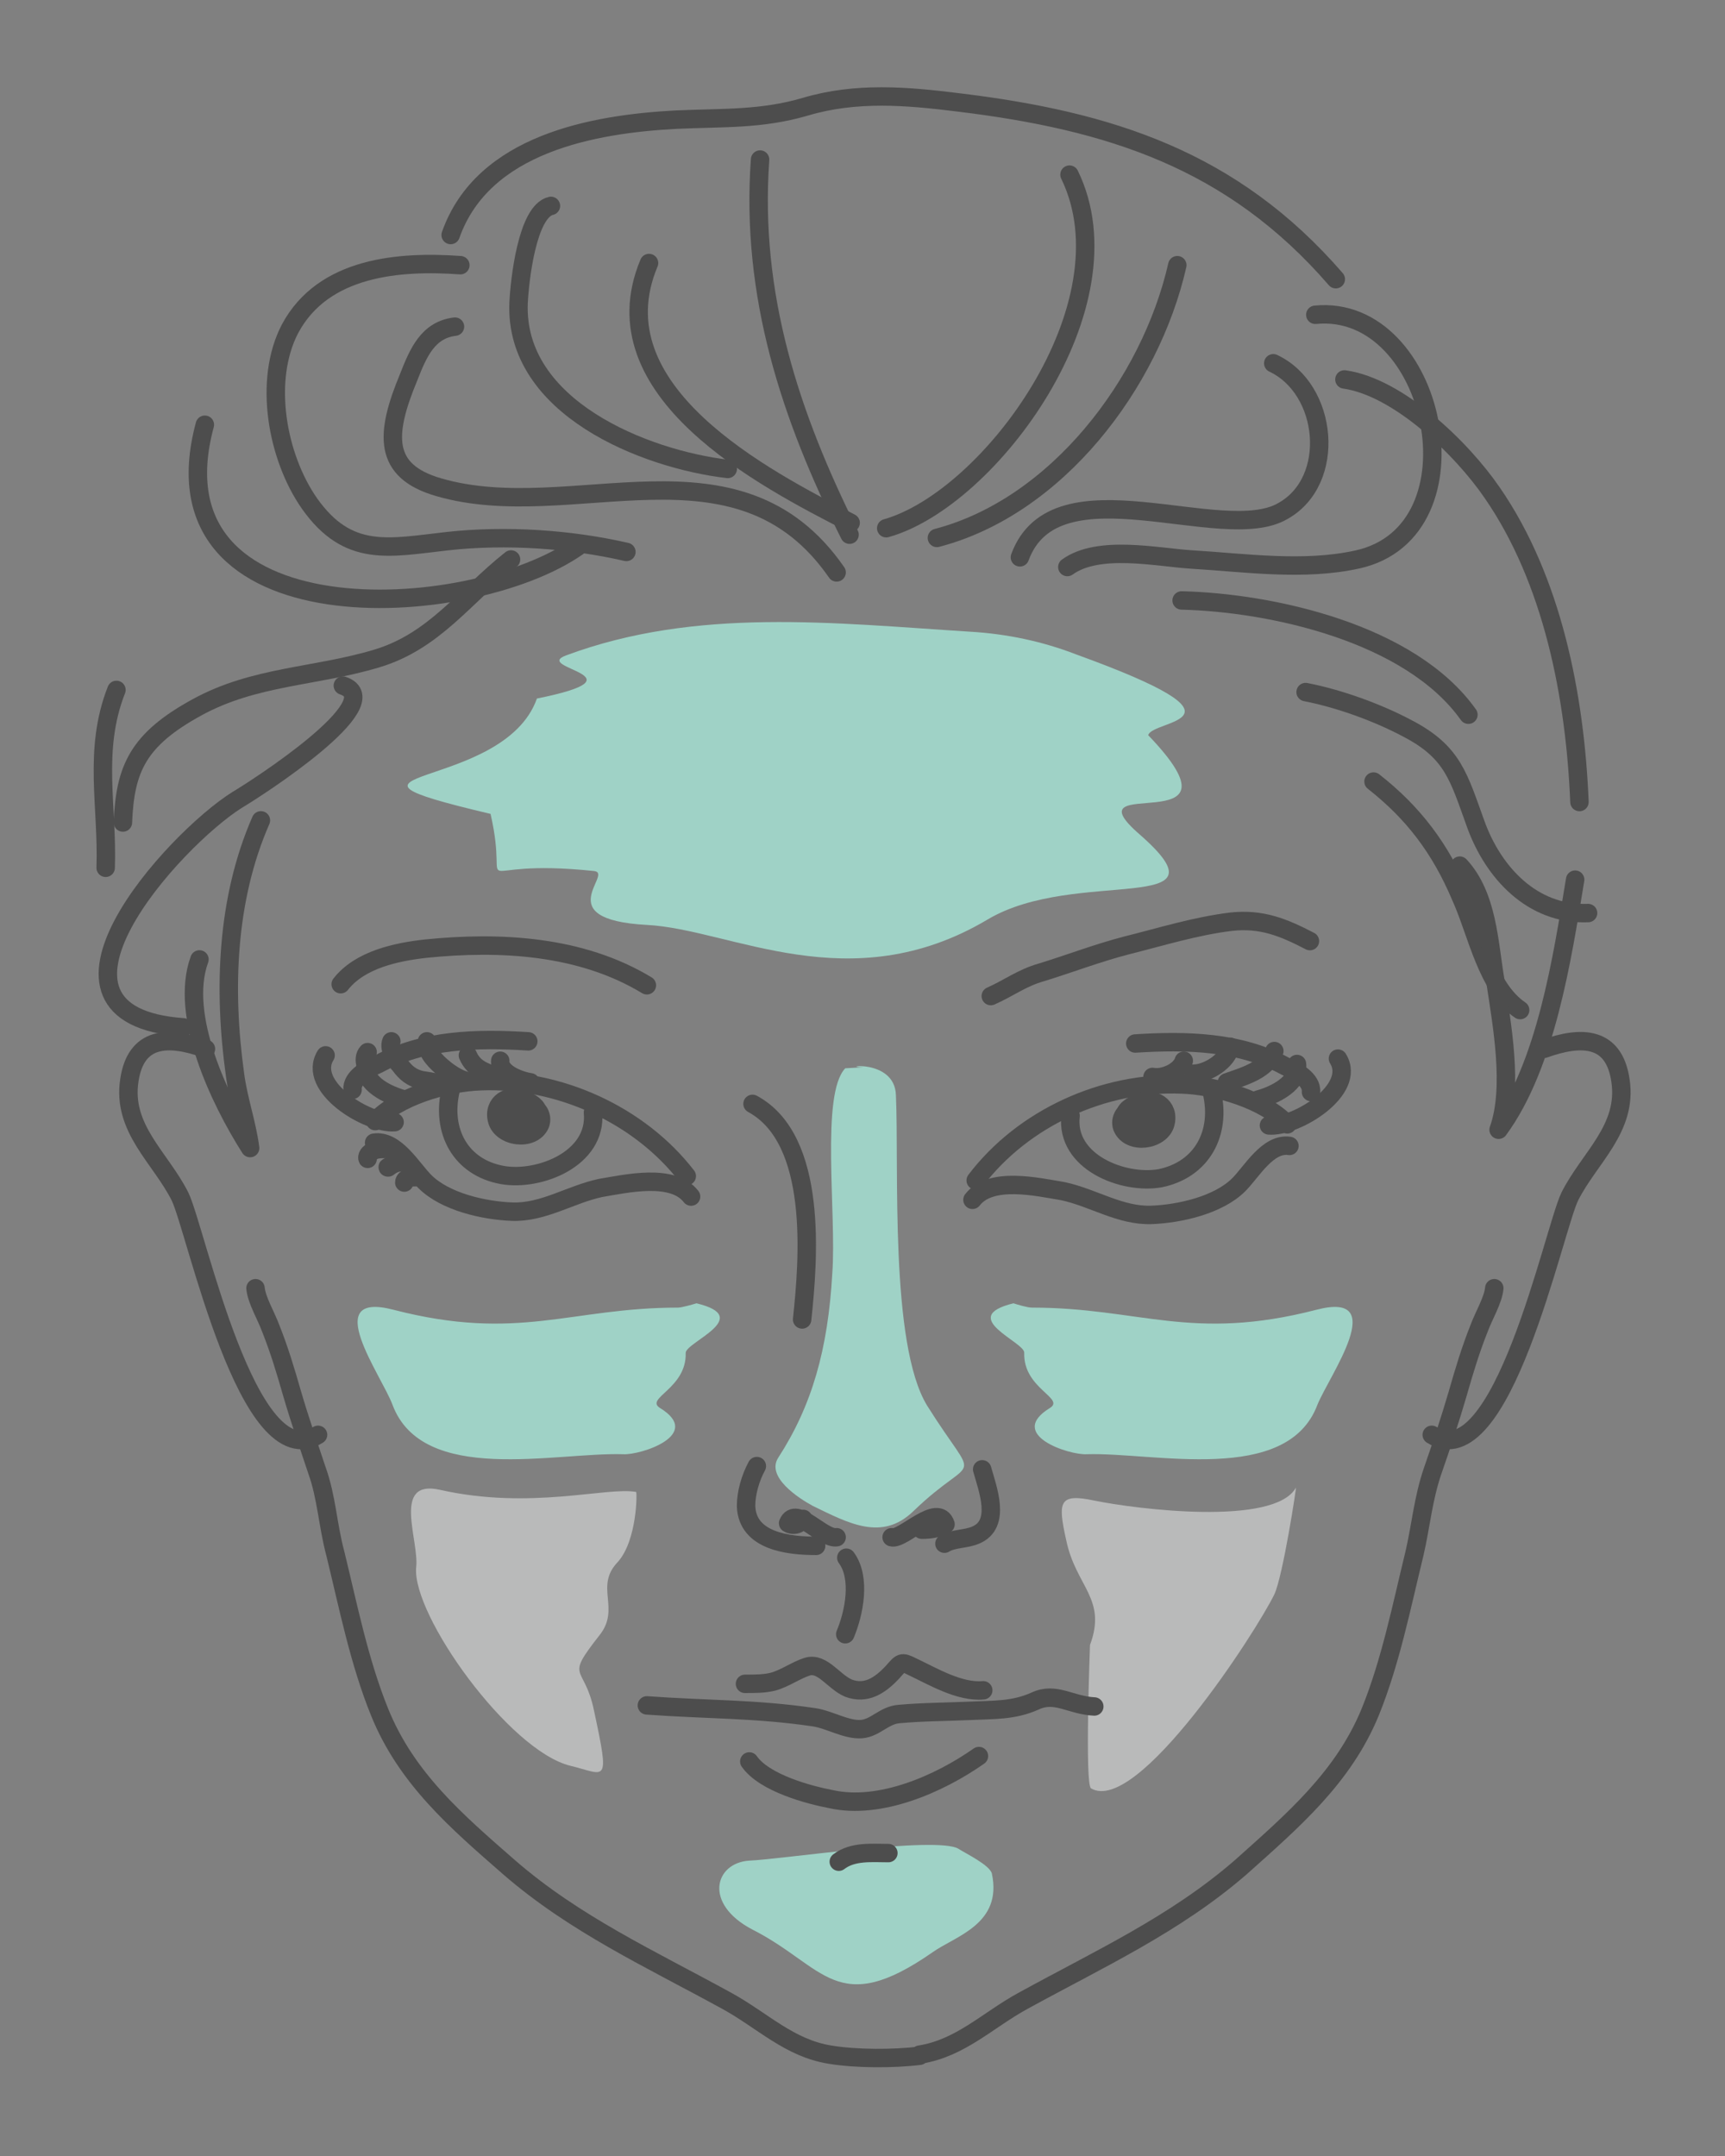 <?xml version="1.0" encoding="utf-8"?>
<!-- Generator: Adobe Illustrator 19.0.0, SVG Export Plug-In . SVG Version: 6.00 Build 0)  -->
<svg version="1.1" id="Layer_1" xmlns="http://www.w3.org/2000/svg" xmlns:xlink="http://www.w3.org/1999/xlink" x="0px" y="0px"
	 viewBox="-340 198.3 160 200" style="enable-background:new -340 198.3 160 200;" xml:space="preserve">
<rect x="-340" y="198.3" width="160" height="200" fill="#808080" stroke="none"/>
<style type="text/css">
	.st0{opacity:0.5;fill:#F2F4F4;enable-background:new    ;}
	.st1{opacity:0.7;fill:#ADF5E4;enable-background:new    ;}
	.st2{fill:none;stroke:#4D4D4D;stroke-width:1.71;stroke-linecap:round;stroke-linejoin:round;stroke-miterlimit:10;}
</style>
<g id="Layer_1_2_">
	<g id="Layer_1_1_">
	</g>
	<g id="col:_light_green">
	</g>
	<g id="col:_orange">
	</g>
</g>
<g id="col:_red">
</g>
<g id="col:_light_green_1_">
</g>
<g>
	<path id="XMLID_2678_" class="st0" d="M-219.8,336.3c-2,3.6-14.8,2-18.7,1.2c-3.3-0.7-3.4,0.1-2.6,3.7c0.9,4.3,3.8,5.4,2.2,9.7
		c0,0.1-0.5,13,0.1,13.3c4.3,2.5,15.3-14.5,17-18C-221,344.5-219.7,336-219.8,336.3L-219.8,336.3z"/>
	<path id="XMLID_2677_" class="st0" d="M-281,336.7c-2.7-0.5-9.8,1.7-18.2-0.2c-4.5-1-1.9,4.7-2.2,7.2c-0.4,4.4,8.6,17,14.3,18.4
		c3.3,0.8,3.7,1.9,2.2-5.1c-0.9-4.4-2.8-2.8,0.5-7c2-2.5-0.5-4.5,1.7-6.8C-280.9,341.2-280.9,336.7-281,336.7L-281,336.7z"/>
	<path id="XMLID_1741_" class="st1" d="M-251.1,369.8c-2-1.2-16.6,1-19.4,1.1c-3.2,0.2-4.3,4,0.3,6.4c6.7,3.4,7.8,8.3,16.7,2.1
		c2.1-1.5,6.5-2.6,5.5-7.3C-248.2,371.3-250.5,370.2-251.1,369.8L-251.1,369.8z"/>
	<path id="XMLID_1740_" class="st1" d="M-261.6,297.4c-2.3,2.4-0.8,13.5-1.2,19c-0.4,7.1-1.9,12.3-5,17.1c-1.2,1.8,1.9,3.8,3.2,4.5
		c3.3,1.6,6.4,3.3,9.3,0.5c5.9-5.7,6.2-2,1.3-9.8c-3.5-5.7-2.6-22.1-2.9-28.8c-0.1-3.5-5.5-2.6-3-2.6L-261.6,297.4z"/>
	<path id="XMLID_1731_" class="st1" d="M-244.3,319.6c10,0,14.8,3.2,26.4,0.2c6.9-1.8,1.2,6.1,0.1,8.8c-2.8,7.5-15.2,4.4-21.4,4.6
		c-1.6,0.1-7.5-1.8-3.4-4.3c1.4-0.9-2.5-1.8-2.4-5.1c0.1-1-6.3-3.3-1-4.6C-245.7,319.3-244.7,319.6-244.3,319.6L-244.3,319.6z"/>
	<path id="XMLID_1730_" class="st1" d="M-277.1,319.6c-10,0-14.8,3.2-26.4,0.2c-6.9-1.8-1.1,6.1-0.1,8.8c2.8,7.5,15.1,4.4,21.4,4.6
		c1.6,0.1,7.5-1.8,3.4-4.3c-1.4-0.9,2.5-1.8,2.4-5.1c0-1,6.4-3.3,1-4.6C-275.7,319.3-276.8,319.6-277.1,319.6L-277.1,319.6z"/>
	<path id="XMLID_1729_" class="st1" d="M-250,256.9c-12.7-0.8-25.4-2.3-37.5,2.2c-3.2,1.2,7.7,1.9-2.7,4c-3.1,8.8-22.5,6.4-4.3,10.7
		c1.9,8.3-2.8,4,9.6,5.3c1.9,0.2-4.3,4.5,4.9,5c7.8,0.4,18.8,7.1,31.6-0.5c8.2-4.9,22.9-0.2,14.1-7.9c-6.9-6,10.7,1.1,0.8-9.2
		c0.4-1.5,10.7-1.2-6.7-7.5C-243.3,257.8-246.6,257.1-250,256.9L-250,256.9z"/>
	<g id="XMLID_1541_">
		<path id="XMLID_1600_" class="st2" d="M-320.9,295.6c-3.6-1.3-6.5-1.1-7.1,2.9c-0.7,4.5,2.9,7.2,4.7,10.8
			c1.5,3.1,6.3,26.2,12.8,22.1"/>
		<path id="XMLID_1599_" class="st2" d="M-308.2,261.9c4.5,1.5-8.1,9.6-9.8,10.6c-5.9,3.7-20.7,20-5,21.1"/>
		<path id="XMLID_1598_" class="st2" d="M-328.6,274.6c0.2-5,1.4-7.7,6.9-10.7c5.3-2.9,10.9-2.8,16.6-4.5c5.4-1.6,8.2-5.8,12.5-9.2"
			/>
		<path id="XMLID_1597_" class="st2" d="M-321,237.7c-5.4,20,24.5,18.4,34.6,11.3"/>
		<path id="XMLID_1596_" class="st2" d="M-281.9,249.5c-5.2-1.2-11.2-1.6-16.6-1c-5.4,0.6-9.2,1.6-12.8-3.5
			c-3-4.3-4.3-11.4-1.8-16.2c3.1-5.8,10.2-6.3,15.8-5.9"/>
		<path id="XMLID_1595_" class="st2" d="M-297.8,228.6c-2.5,0.3-3.4,2.4-4.3,4.7c-2.2,5.3-2.4,8.7,2.8,10.2
			c12.4,3.6,27.7-5.4,36.9,7.9"/>
		<path id="XMLID_1594_" class="st2" d="M-288.9,217.4c-2.2,0.5-2.9,6.9-3,9c-0.4,9.7,11.7,14.5,19.4,15.4"/>
		<path id="XMLID_1593_" class="st2" d="M-279.8,222.7c-5,11.9,10.7,20,18.7,24.1"/>
		<path id="XMLID_1592_" class="st2" d="M-257.8,247.3c9.6-2.7,22.9-20.7,17-32.8"/>
		<path id="XMLID_1591_" class="st2" d="M-253.1,248.2c11.1-2.9,19.8-14.3,22.3-25.3"/>
		<path id="XMLID_1590_" class="st2" d="M-241,250.9c2.9-2.1,8.3-0.9,11.5-0.7c5,0.3,10.4,1.1,15.4,0c11.8-2.6,7.3-23.8-3.9-22.7"/>
		<path id="XMLID_1589_" class="st2" d="M-245.4,250c3.3-9,18.8-1,24.4-4.3c5-2.8,4.2-11.3-0.9-13.7"/>
		<path id="XMLID_1588_" class="st2" d="M-230.4,254c8.3,0.2,21.2,3,26.6,10.6"/>
		<path id="XMLID_1587_" class="st2" d="M-218.9,262.5c3.1,0.6,6.7,1.9,9.5,3.4c4.2,2.2,4.7,4.5,6.3,8.9c1.6,4.4,5.2,8.4,10.4,8.2"
			/>
		<path id="XMLID_1586_" class="st2" d="M-212.6,270.8c3.7,2.9,6.2,6.2,8.1,10.7c1.5,3.3,2.4,8.4,5.5,10.5"/>
		<path id="XMLID_1585_" class="st2" d="M-330.2,278.8c0.2-5.7-1.2-10.9,1-16.5"/>
		<path id="XMLID_1584_" class="st2" d="M-298.2,220.1c3-8.5,13.3-10.3,20.9-10.7c4.4-0.2,7.9,0,12-1.2c4.7-1.4,9.4-1,14.2-0.4
			c14,1.7,25.4,5.3,35,16.4"/>
		<path id="XMLID_1583_" class="st2" d="M-215.3,233.5c5,0.7,10.9,6.4,13.7,10.5c5.6,8.1,7.7,18.9,8.1,28.7"/>
		<path id="XMLID_1582_" class="st2" d="M-269.5,213.1c-0.9,12.6,2.8,23.8,8.3,34.8"/>
		<path id="XMLID_1581_" class="st2" d="M-321.5,287.3c-1.9,5.2,1.9,13.1,4.7,17.5c-0.3-2.3-1.1-4.5-1.4-6.8
			c-1.1-7.9-0.8-16.3,2.4-23.6"/>
		<path id="XMLID_1580_" class="st2" d="M-196.8,295.6c3.6-1.3,6.5-1.1,7.1,2.9c0.7,4.5-2.9,7.2-4.7,10.8
			c-1.5,3.1-6.3,26.2-12.8,22.1"/>
		<path id="XMLID_1579_" class="st2" d="M-201.4,317.8c-0.1,1.1-1,2.6-1.4,3.7c-0.8,2-1.4,4-2,6.1c-0.7,2.4-1.5,4.8-2.3,7.1
			c-0.9,2.6-1.1,5.1-1.7,7.7c-1.2,4.9-2.2,10-4.1,14.7c-2.5,6.1-7.2,10.1-12,14.4c-6.1,5.3-13.1,8.5-20.2,12.4
			c-3.3,1.8-5.8,4.4-9.6,5v0.1c-2.4,0.3-5.9,0.3-8.3-0.1c-3.8-0.6-6.3-3.2-9.6-5c-7.1-3.9-14.1-7.1-20.2-12.4
			c-4.8-4.2-9.5-8.2-12-14.4c-1.9-4.7-2.9-9.8-4.1-14.7c-0.7-2.6-0.8-5.2-1.7-7.7c-0.8-2.4-1.6-4.7-2.3-7.1c-0.6-2.1-1.2-4.1-2-6.1
			c-0.4-1.1-1.3-2.6-1.4-3.7"/>
		<path id="XMLID_1578_" class="st2" d="M-204.6,278.6c2.6,2.8,2.7,7.2,3.3,10.7c0.6,4,1.7,9.9,0.3,13.8c4.4-6,5.9-15.9,7.1-23.2"/>
		<path id="XMLID_1577_" class="st2" d="M-270.2,300.7c6.1,3.3,5.2,14.4,4.6,20"/>
		<path id="XMLID_1576_" class="st2" d="M-265.5,339.2c-0.3,0.5-0.9,0.7-1.4,0.4c0.7-1.7,3.2,1.5,4.5,1.3"/>
		<path id="XMLID_1575_" class="st2" d="M-257.3,340.9c1,0.3,4.3-3.3,5-1.2c-0.7,0.4-1.4,0.5-2.2,0.5"/>
		<path id="XMLID_1574_" class="st2" d="M-305.2,302.3c2-2.2,6.5-3.6,9.8-3.7c7.2-0.3,14.7,3.1,19.1,8.8"/>
		<path id="XMLID_1573_" class="st2" d="M-305.3,304.3c2-0.3,3.5,2.4,4.7,3.6c1.9,1.9,5.5,2.7,8.1,2.8c2.9,0.1,5.4-1.6,8.2-2.2
			c2.4-0.4,6.7-1.4,8.4,0.8"/>
		<path id="XMLID_1572_" class="st2" d="M-309.8,296.2c-1.8,2.9,3.9,6.4,6.4,6.2"/>
		<path id="XMLID_1571_" class="st2" d="M-302.5,300.3c-1.4-0.4-3.8-1.4-3.6-3.3c-0.1-0.3-0.1-0.8,0.2-1.1"/>
		<path id="XMLID_1570_" class="st2" d="M-308.4,289.6c1.8-2.3,5.2-3,7.9-3.3c6.9-0.7,14.4-0.3,20.5,3.4"/>
		<path id="XMLID_1569_" class="st2" d="M-248.1,290.7c1.6-0.7,2.9-1.7,4.7-2.2c2.6-0.8,5.2-1.8,7.9-2.5c3.2-0.8,6.4-1.8,9.7-2.2
			c2.8-0.3,4.8,0.5,7.3,1.8"/>
		<path id="XMLID_1568_" class="st2" d="M-298.2,299.4c-0.9,3.8,0.9,7.2,4.8,7.9c3.4,0.6,8.8-1.5,8.4-5.8"/>
		<path id="XMLID_1567_" class="st2" d="M-293.4,301.4c-1.5,2.9,6.2,0.7,2-1.1c-1.4-0.6-2.9,0.3-2.5,1.9s3.3,2,4,0.4
			c0.5-1.3-1.3-2.6-2.6-1.8c-1.1,0.7-0.3,2.1,0.9,2c1.4-0.1,1.5-2.1,0.1-1.9c-1,0.1-1.1,1.8,0.1,1.7c0.2-0.7-0.2-1.2-0.9-1.4
			c-0.1,0.7-0.1,1.3,0.3,1.9"/>
		<path id="XMLID_1566_" class="st2" d="M-307.3,299.4c-0.1-1.2,1.5-2,2.4-2.4c4.2-2.3,9.2-2.4,13.9-2.1"/>
		<path id="XMLID_1565_" class="st2" d="M-220.6,302.6c-2-2.2-6.5-3.6-9.8-3.7c-7.2-0.3-14.7,3.1-19.1,8.9"/>
		<path id="XMLID_1564_" class="st2" d="M-220.4,304.6c-2-0.3-3.5,2.4-4.7,3.6c-1.9,1.9-5.5,2.7-8.1,2.8c-2.9,0.1-5.4-1.6-8.2-2.2
			c-2.4-0.4-6.7-1.4-8.4,0.8"/>
		<path id="XMLID_1563_" class="st2" d="M-215.9,296.5c1.8,2.9-3.9,6.4-6.4,6.2"/>
		<path id="XMLID_1562_" class="st2" d="M-219.7,297c0.2,1.8-2.1,2.9-3.6,3.3"/>
		<path id="XMLID_1561_" class="st2" d="M-221.8,295.8c-0.8,1.8-2.7,2.3-4.4,2.9"/>
		<path id="XMLID_1560_" class="st2" d="M-225.9,295.4c-0.2,1.3-2.1,2.5-3.4,2.5"/>
		<path id="XMLID_1559_" class="st2" d="M-230.2,296.7c-0.3,1-1.9,1.7-2.9,1.5"/>
		<path id="XMLID_1558_" class="st2" d="M-227.6,299.6c0.9,3.8-0.9,7.2-4.8,8c-3.4,0.6-8.8-1.5-8.3-5.8"/>
		<path id="XMLID_1557_" class="st2" d="M-232.4,301.7c1.5,2.9-6.2,0.7-2-1.1c1.4-0.6,2.9,0.3,2.5,1.9c-0.4,1.6-3.3,2-4,0.4
			c-0.5-1.3,1.3-2.6,2.6-1.8c1.1,0.7,0.3,2.1-0.9,2c-1.4-0.1-1.5-2-0.1-1.9c1,0.1,1.1,1.8-0.1,1.7c-0.2-0.7,0.2-1.2,0.9-1.4
			c0.1,0.7,0.1,1.3-0.3,1.8"/>
		<path id="XMLID_1556_" class="st2" d="M-218.4,299.6c0.1-1.2-1.5-2-2.4-2.4c-4.2-2.3-9.2-2.4-13.9-2.1"/>
		<path id="XMLID_1555_" class="st2" d="M-303.7,294.9c-0.3,0.7,0.4,1.8,0.8,2.2c0.5,0.7,1.1,1.2,2,1.4c0.7,0.1,1.4,0.2,2.2,0.5"/>
		<path id="XMLID_1554_" class="st2" d="M-300.4,294.9c-0.1,0.8,0.5,1.5,1,2c0.7,0.7,2.7,2.3,3.8,1.5"/>
		<path id="XMLID_1553_" class="st2" d="M-296.6,296.2c0.6,1.4,1.8,1.6,3.1,2.1"/>
		<path id="XMLID_1552_" class="st2" d="M-293.6,296.7c-0.1,1.2,2,1.9,2.8,2"/>
		<path id="XMLID_1551_" class="st2" d="M-305.9,305.8c-0.1-0.2,0.1-0.5,0.3-0.6c0.4-0.4,1.2-0.3,1.7-0.3"/>
		<path id="XMLID_1550_" class="st2" d="M-304,306.6C-304,306.5-304.1,306.6-304,306.6c0.5-0.4,0.9-0.5,1.5-0.5"/>
		<path id="XMLID_1549_" class="st2" d="M-302.5,308c0-0.5,0.8-0.5,1.1-0.5"/>
		<path id="XMLID_1548_" class="st2" d="M-270.9,354.5c0.9,0,1.8,0,2.6-0.2c1.1-0.3,2.2-1.1,3.2-1.4c1.4-0.4,2.4,1.4,3.8,2
			c1.6,0.6,2.9-0.2,4.1-1.5c0.8-0.9,0.8-1,1.8-0.5c1.9,0.9,4.4,2.4,6.6,2.2"/>
		<path id="XMLID_1547_" class="st2" d="M-280,356.5c5.5,0.4,10.1,0.3,15.5,1.1c1.4,0.2,3,1.2,4.4,1.1c1.3-0.1,2.1-1.3,3.5-1.4
			c2.2-0.2,4.5-0.2,6.7-0.3c2-0.1,3.9,0,5.9-0.9c1.9-0.9,3.3,0.4,5.5,0.5"/>
		<path id="XMLID_1546_" class="st2" d="M-262.2,371c1.3-1,3.1-0.8,4.6-0.8"/>
		<path id="XMLID_1545_" class="st2" d="M-270.5,361.7c1.4,2,5.5,3.1,7.6,3.5c4.5,1,10-1.4,13.7-4"/>
		<path id="XMLID_1544_" class="st2" d="M-269.8,334.3c-0.6,1.1-1,2.5-1,3.7c0.1,3.3,4,3.7,6.5,3.7"/>
		<path id="XMLID_1543_" class="st2" d="M-252.4,341.5c0.8-0.5,2-0.4,2.9-0.8c2.4-1,1.1-4.3,0.6-6.1"/>
		<path id="XMLID_1542_" class="st2" d="M-261.5,342.8c1.4,1.9,0.7,5.2-0.1,7.1"/>
	</g>
</g>
</svg>
